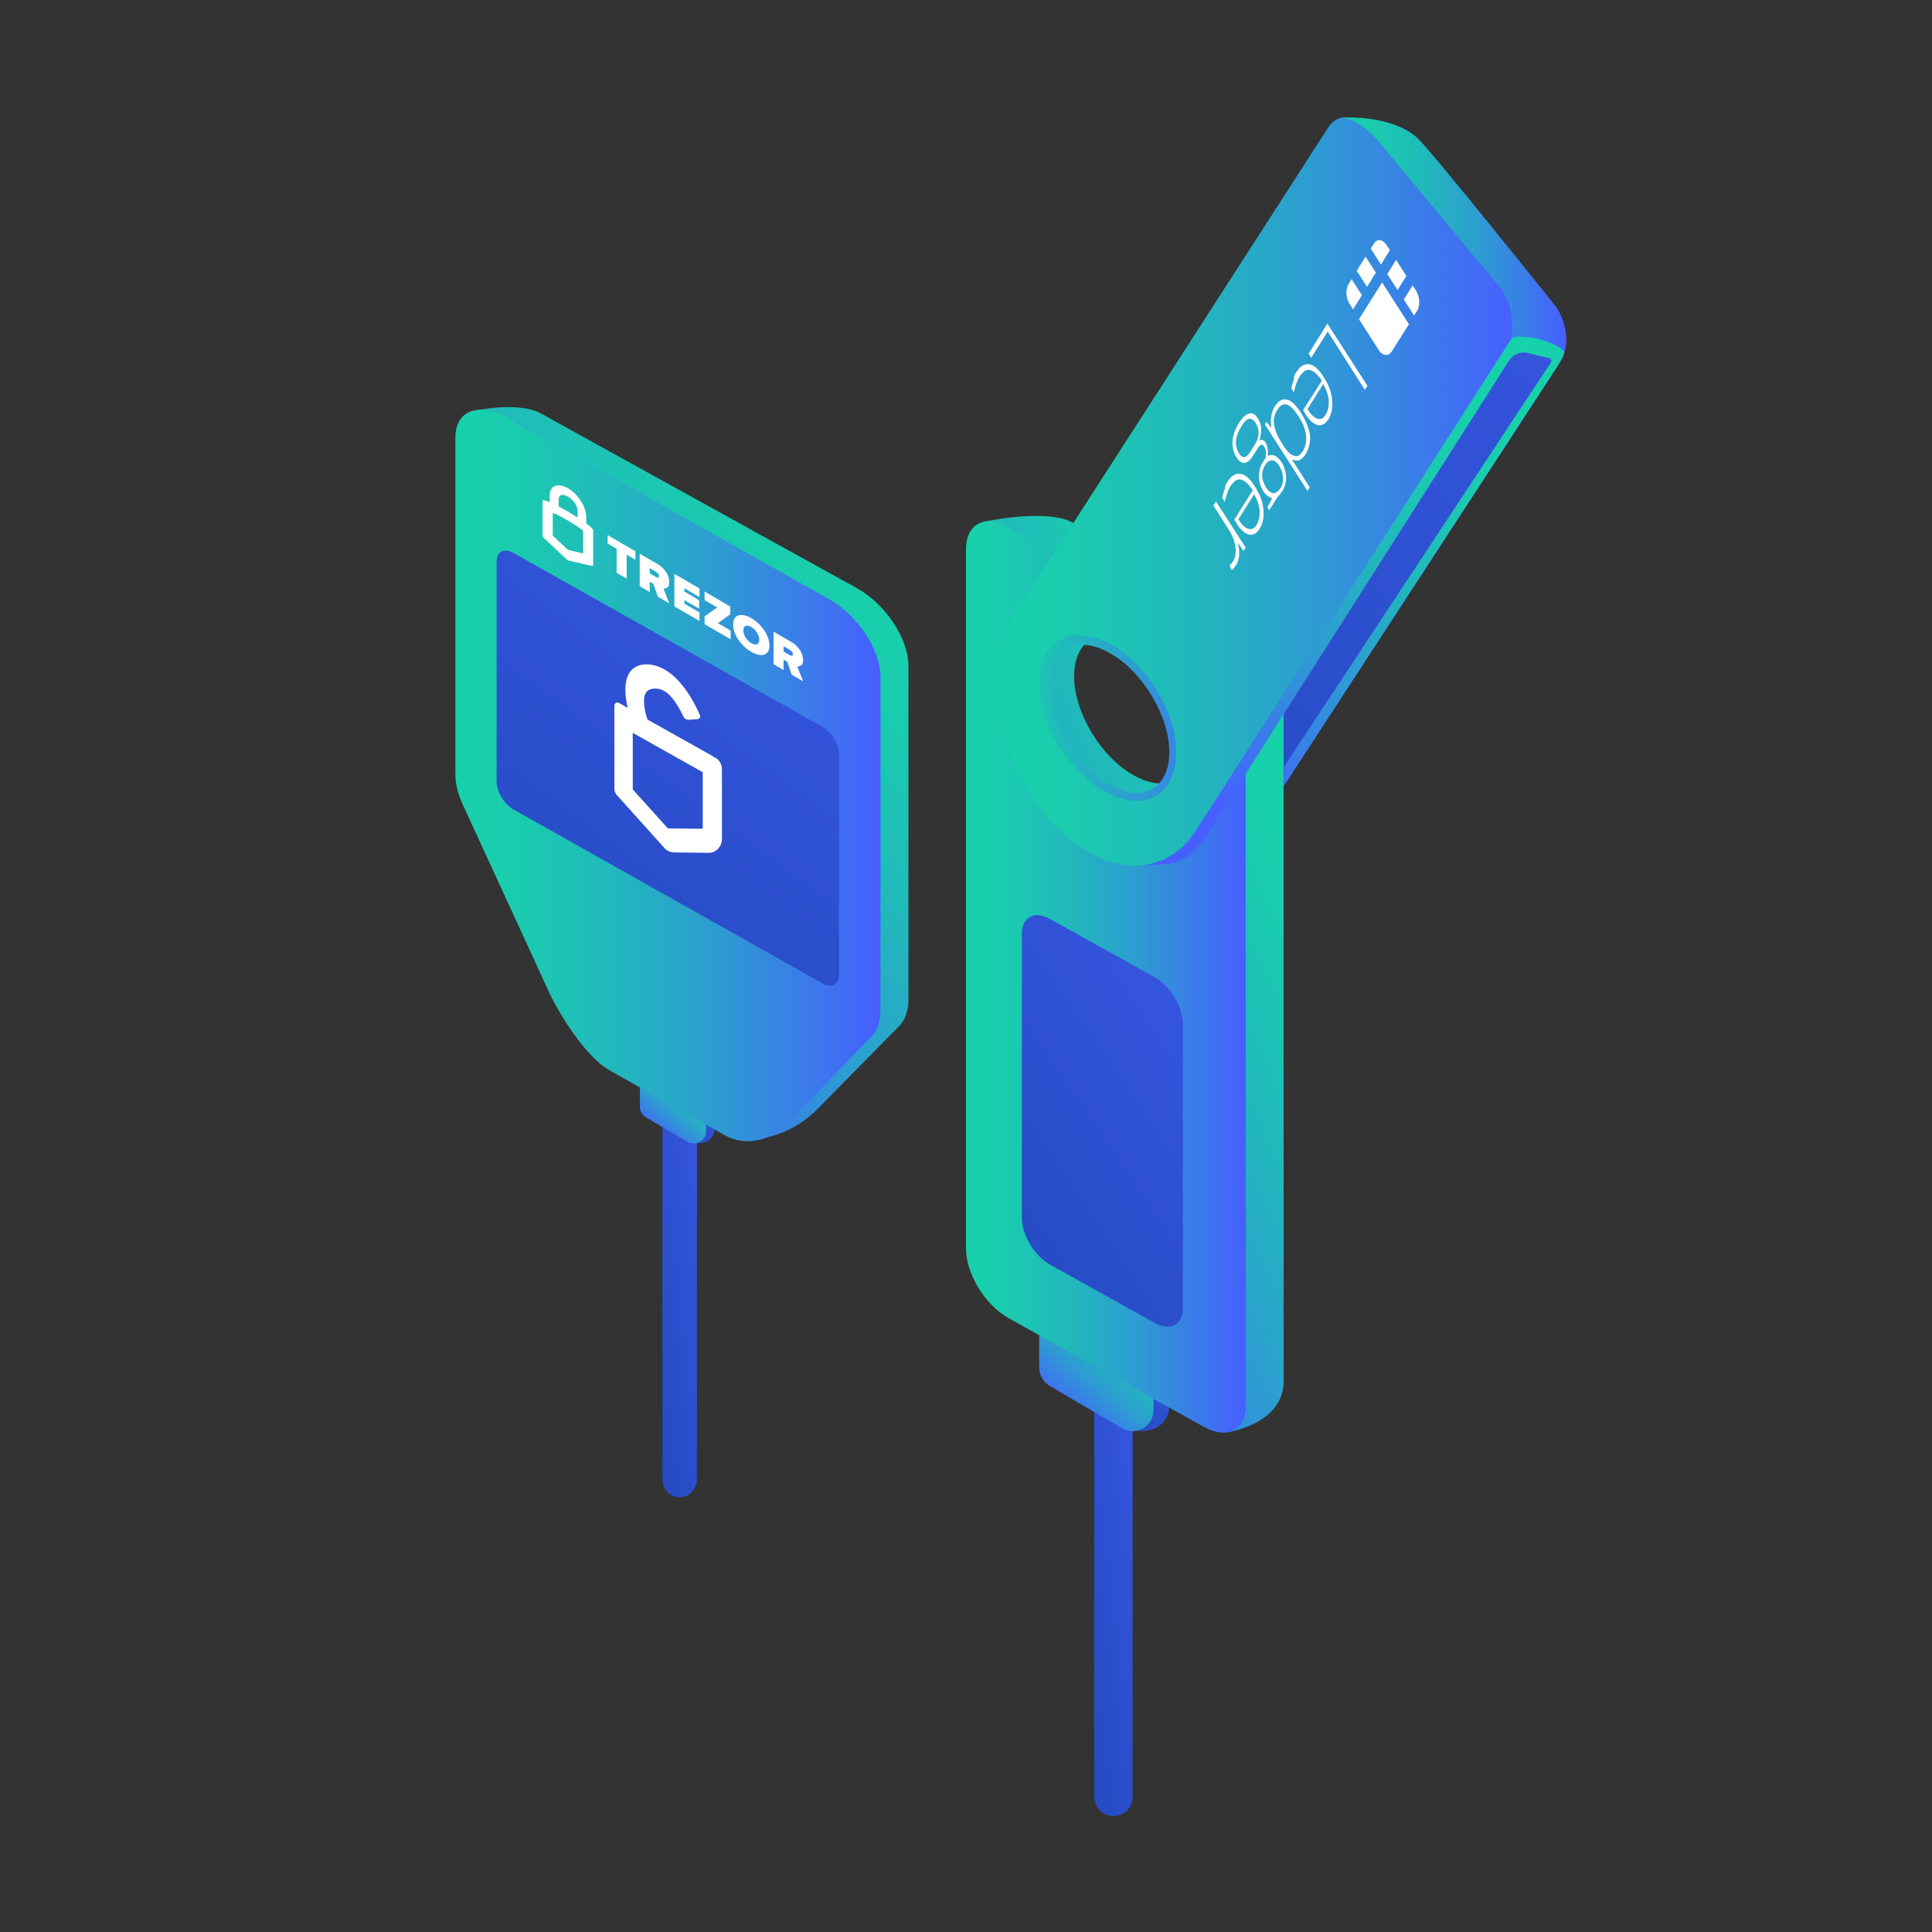<svg width="280" height="280" viewBox="0 0 280 280" fill="none" xmlns="http://www.w3.org/2000/svg">
<rect x="0" y="0" width="280" height="280" fill="#333333" stroke="none"/>
<path fill-rule="evenodd" clip-rule="evenodd" d="M161.362 193.115C162.897 193.115 164.142 194.343 164.142 195.858V260.453C164.142 261.968 162.897 263.196 161.362 263.196C159.827 263.196 158.582 261.968 158.582 260.453V195.858C158.582 194.343 159.827 193.115 161.362 193.115Z" fill="url(#paint0_linear_18611_133549)"/>
<path fill-rule="evenodd" clip-rule="evenodd" d="M224.978 44.046L206.331 21.319C204.307 18.841 201.536 18.525 200.151 20.634L154.385 90.818C149.537 98.253 151.455 111.435 158.648 120.189C165.84 128.942 175.59 129.996 180.438 122.561L226.204 52.377C227.536 50.268 227.003 46.524 224.978 44.046ZM161.098 116.392C154.279 108.904 151.775 98.2 155.451 92.558C159.127 86.916 167.651 88.392 174.418 95.88C181.237 103.368 183.741 114.072 180.065 119.714C176.389 125.409 167.865 123.932 161.098 116.392Z" fill="url(#paint1_linear_18611_133549)"/>
<path d="M152.895 186.894V197.493C152.895 198.6 153.481 199.602 154.44 200.182L164.882 207.353C167.546 207.67 169.464 206.035 169.464 203.715V194.962L152.895 186.894Z" fill="url(#paint2_linear_18611_133549)"/>
<path d="M150.604 187.578V198.177C150.604 199.284 151.19 200.286 152.149 200.866L162.592 206.983C164.616 208.196 167.174 206.719 167.174 204.399V195.646L150.604 187.578Z" fill="url(#paint3_linear_18611_133549)"/>
<path fill-rule="evenodd" clip-rule="evenodd" d="M164.348 93.244C159.553 90.555 155.664 92.717 155.664 97.99C155.664 103.263 159.553 109.749 164.348 112.385C169.143 115.074 173.033 112.912 173.033 107.639C173.033 102.366 169.143 95.88 164.348 93.244ZM177.668 207.616L151.562 188.211C148.205 186.313 145.488 181.831 145.488 178.14L142.345 75.685C145.861 74.841 152.627 74.156 155.345 75.685L179.959 89.395C183.315 91.293 186.033 95.775 186.033 99.466V200.128C186.086 203.819 183.049 206.667 177.668 207.616Z" fill="url(#paint4_linear_18611_133549)"/>
<path fill-rule="evenodd" clip-rule="evenodd" d="M160.778 94.616C155.983 91.927 152.094 94.089 152.094 99.362C152.094 104.635 155.983 111.121 160.778 113.757C165.573 116.447 169.463 114.285 169.463 109.012C169.463 103.739 165.573 97.253 160.778 94.616ZM174.524 206.826L146.127 191.007C142.77 189.109 140 184.627 140 180.936V79.641C140 75.95 142.717 74.473 146.074 76.372L174.471 92.191C177.827 94.089 180.544 98.571 180.544 102.262V203.557C180.598 207.195 177.881 208.672 174.524 206.826Z" fill="url(#paint5_linear_18611_133549)"/>
<path fill-rule="evenodd" clip-rule="evenodd" d="M167.383 191.744L152.146 183.254C149.908 181.989 148.097 178.983 148.097 176.557V135.375C148.097 132.897 149.908 131.948 152.146 133.16L167.383 141.65C169.621 142.916 171.432 145.921 171.432 148.347V189.529C171.486 192.007 169.621 192.956 167.383 191.744Z" fill="url(#paint6_linear_18611_133549)"/>
<path fill-rule="evenodd" clip-rule="evenodd" d="M217.464 41.674L198.71 19.053C196.632 16.575 193.915 16.311 192.53 18.42L147.137 88.868C142.342 96.356 144.313 109.485 151.559 118.186C158.805 126.886 168.555 127.888 173.35 120.453L218.742 50.006C220.074 47.897 219.488 44.153 217.464 41.674ZM155.874 111.331C151.026 106.058 149.215 98.518 151.772 94.51C154.329 90.503 160.35 91.504 165.198 96.778C170.046 102.05 171.858 109.591 169.301 113.598C166.743 117.659 160.723 116.604 155.874 111.331Z" fill="url(#paint7_linear_18611_133549)"/>
<path fill-rule="evenodd" clip-rule="evenodd" d="M194.661 17.049C194.661 17.049 201.694 16.574 205.477 20.054C207.341 21.742 225.616 44.574 225.616 44.574C225.616 44.574 227.8 47.843 226.681 51.271C226.681 51.271 224.07 49.214 218.796 49.531C218.796 49.531 220.448 45.207 216.825 40.988C213.735 37.297 199.882 20.582 199.882 20.582C199.882 20.582 197.591 17.576 194.661 17.049Z" fill="url(#paint8_linear_18611_133549)"/>
<path fill-rule="evenodd" clip-rule="evenodd" d="M170.687 124.883C169.781 125.357 165.785 125.357 165.785 125.357C165.785 125.357 167.757 125.252 169.888 123.881C171.859 122.615 172.818 121.192 174.363 118.766L218.797 49.478C219.063 49.057 219.543 48.793 220.076 48.793C220.875 48.793 222.153 48.846 223.645 49.32C224.924 49.689 226.895 50.586 226.682 51.219C226.362 52.062 225.616 53.222 225.616 53.222L186.084 113.862V111.12L224.764 52.537C224.924 52.273 224.817 51.957 224.498 51.904L221.461 51.166C220.395 50.902 219.276 51.324 218.69 52.273L174.363 121.824C173.084 123.723 172.072 124.197 170.687 124.883Z" fill="url(#paint9_linear_18611_133549)"/>
<path fill-rule="evenodd" clip-rule="evenodd" d="M179.795 68.669C179.102 68.564 178.463 68.933 177.93 69.777C177.664 70.146 177.504 70.462 177.504 70.884C177.344 71.253 177.238 71.675 177.131 72.15L177.504 72.73C177.596 72.229 177.728 71.846 177.831 71.547C177.847 71.5 177.862 71.455 177.877 71.412C177.983 71.095 178.143 70.726 178.356 70.41C178.836 69.724 179.315 69.355 179.848 69.513C180.381 69.619 180.967 70.146 181.553 71.042L178.889 75.314L179.209 75.841C179.795 76.79 180.381 77.317 181.02 77.475C181.606 77.581 182.139 77.317 182.565 76.632C183.045 75.841 183.205 74.892 183.098 73.784C182.992 72.677 182.565 71.57 181.873 70.515C181.18 69.408 180.487 68.775 179.795 68.669ZM182.565 74.101C182.565 74.839 182.459 75.525 182.086 76.105C181.766 76.632 181.393 76.79 180.914 76.632C180.434 76.526 179.955 76.052 179.475 75.261L181.766 71.622C182.246 72.519 182.512 73.31 182.565 74.101Z" fill="white"/>
<path d="M178.516 82.643C178.729 82.432 178.942 82.221 179.102 81.957C179.369 81.536 179.528 81.114 179.582 80.534C179.635 80.112 179.582 79.479 179.422 78.741V78.688L180.221 79.848L180.541 79.374L176.225 72.677L175.852 73.257L178.197 76.948C178.676 77.739 178.942 78.477 179.049 79.321C179.156 80.112 179.049 80.797 178.729 81.272C178.569 81.536 178.41 81.747 178.197 81.957L178.516 82.643Z" fill="white"/>
<path d="M204.196 46.997L201.692 50.952C201.213 51.69 200.36 51.585 199.827 50.741L196.95 46.259L200.307 40.933L204.196 46.997Z" fill="white"/>
<path d="M205.368 45.046L204.942 45.732L203.45 43.412L204.729 41.355L205.208 42.093C205.794 42.99 205.848 44.308 205.368 45.046Z" fill="white"/>
<path d="M202.544 42.041L203.823 39.984L202.331 37.664L201.053 39.721L202.544 42.041Z" fill="white"/>
<path d="M195.459 41.144L195.885 40.459L197.377 42.779L196.098 44.836L195.618 44.097C195.032 43.201 194.979 41.883 195.459 41.144Z" fill="white"/>
<path d="M198.122 41.566L199.401 39.51L197.909 37.19L196.631 39.246L198.122 41.566Z" fill="white"/>
<path d="M200.946 35.502L201.426 36.24L200.147 38.35L198.655 36.029L199.081 35.344C199.561 34.553 200.413 34.658 200.946 35.502Z" fill="white"/>
<path d="M198.176 55.91L192.368 46.893L189.651 51.27L190.024 51.85L192.422 48.053L197.803 56.49L198.176 55.91Z" fill="white"/>
<path fill-rule="evenodd" clip-rule="evenodd" d="M189.758 52.799C189.065 52.693 188.426 53.062 187.893 53.906C187.68 54.17 187.467 54.539 187.52 55.014C187.36 55.383 187.254 55.804 187.147 56.279L187.52 56.859C187.612 56.358 187.744 55.975 187.847 55.676C187.863 55.629 187.878 55.584 187.893 55.541C187.999 55.224 188.159 54.855 188.372 54.539C188.852 53.853 189.331 53.484 189.864 53.642C190.397 53.748 190.983 54.275 191.569 55.172L188.852 59.443L189.172 59.97C189.758 60.919 190.344 61.447 190.983 61.605C191.569 61.71 192.102 61.447 192.528 60.761C193.008 59.97 193.167 59.021 193.061 57.914C192.954 56.806 192.528 55.699 191.835 54.644C191.143 53.537 190.45 52.904 189.758 52.799ZM192.581 58.125C192.581 58.863 192.475 59.548 192.102 60.128C191.782 60.656 191.356 60.867 190.93 60.656C190.45 60.55 189.971 60.076 189.491 59.285L191.782 55.646C192.262 56.543 192.528 57.334 192.581 58.125Z" fill="white"/>
<path fill-rule="evenodd" clip-rule="evenodd" d="M188.372 66.667C188.639 66.509 188.958 66.245 189.225 65.823C189.704 65.032 189.917 64.136 189.864 63.134C189.704 62.079 189.278 60.972 188.532 59.812C187.786 58.705 187.147 58.019 186.508 57.914C185.815 57.755 185.282 58.072 184.75 58.916C184.217 59.759 184.057 60.814 184.27 62.027L183.524 61.13L183.311 61.499L189.491 71.149L189.811 70.622L188.266 68.196C187.946 67.669 187.627 67.194 187.254 66.667V66.614C187.68 66.772 188.053 66.772 188.372 66.667ZM189.278 63.029C189.385 63.925 189.225 64.663 188.852 65.296C188.426 65.981 187.999 66.298 187.52 66.034C187.04 65.929 186.454 65.349 185.815 64.294L185.762 64.189C185.069 63.134 184.75 62.238 184.643 61.499C184.536 60.761 184.696 60.076 185.122 59.39C185.922 58.072 186.934 58.388 188.159 60.286C188.799 61.288 189.172 62.185 189.278 63.029Z" fill="white"/>
<path fill-rule="evenodd" clip-rule="evenodd" d="M183.684 73.522L183.95 73.944L185.176 71.993C185.314 71.902 185.491 71.654 185.709 71.35C185.743 71.302 185.779 71.252 185.815 71.202C186.241 70.569 186.401 69.883 186.401 69.093C186.348 68.354 186.135 67.616 185.709 66.93C185.389 66.509 185.069 66.192 184.75 66.034C184.377 65.876 184.057 65.929 183.737 66.087C183.791 65.243 183.684 64.558 183.418 64.136C183.311 63.925 183.151 63.819 182.991 63.767C182.885 63.714 182.672 63.767 182.512 63.819C182.725 63.292 182.778 62.712 182.778 62.185C182.778 61.657 182.618 61.13 182.299 60.656C181.979 60.076 181.553 59.812 181.073 59.917C180.594 60.023 180.114 60.445 179.635 61.183C179.049 62.132 178.676 63.029 178.623 63.925C178.569 64.769 178.729 65.56 179.209 66.298C179.582 66.878 180.008 67.141 180.381 67.089C180.807 67.036 181.233 66.667 181.606 66.034L182.245 65.032C182.459 64.663 182.618 64.505 182.778 64.452C182.938 64.4 183.045 64.505 183.204 64.716C183.364 64.927 183.418 65.138 183.471 65.454C183.471 65.718 183.471 66.034 183.418 66.403C183.364 66.456 183.204 66.667 183.045 66.93C182.618 67.563 182.459 68.249 182.459 69.04C182.459 69.831 182.672 70.516 183.098 71.202C183.418 71.729 183.844 72.045 184.377 72.204L183.684 73.522ZM179.955 61.71C180.7 60.498 181.393 60.392 181.979 61.288C182.565 62.238 182.565 63.292 181.873 64.4L181.286 65.349C180.967 65.876 180.647 66.192 180.381 66.245C180.114 66.298 179.848 66.14 179.582 65.718C178.836 64.61 178.996 63.239 179.955 61.71ZM184.323 66.72C184.696 66.72 185.069 66.983 185.389 67.511C185.709 68.038 185.922 68.618 185.922 69.198C185.975 69.778 185.868 70.305 185.549 70.78C185.229 71.254 184.909 71.465 184.536 71.465C184.217 71.465 183.844 71.202 183.471 70.622C183.151 70.042 182.938 69.567 182.938 68.987C182.885 68.46 183.045 67.88 183.364 67.405C183.631 66.93 183.95 66.72 184.323 66.72Z" fill="white"/>
<path fill-rule="evenodd" clip-rule="evenodd" d="M98.5 151C99.881 151 101 152.163 101 153.599V214.401C101 215.837 99.881 217 98.5 217C97.119 217 96 215.837 96 214.401V153.599C96 152.163 97.119 151 98.5 151Z" fill="url(#paint10_linear_18611_133549)"/>
<path d="M94.038 153.865V159.982C94.038 160.626 94.363 161.212 94.925 161.534L100.958 165.661C102.496 165.837 103.591 164.9 103.591 163.553V158.519L94.038 153.865Z" fill="url(#paint11_linear_18611_133549)"/>
<path d="M92.739 154.274V160.392C92.739 161.036 93.064 161.621 93.626 161.943L99.659 165.485C100.842 166.158 102.321 165.339 102.321 163.992V158.958L92.739 154.274Z" fill="url(#paint12_linear_18611_133549)"/>
<path d="M131.658 96.493C131.658 92.57 128.346 87.565 124.205 85.253L78.571 60.021C75.111 57.972 68.219 59.641 68.219 59.641L70.053 110.514C70.024 111.919 70.408 113.528 71.147 115.109L83.894 142.829C83.894 142.829 88.005 151.113 92.501 153.63L107.643 165.075C107.791 165.075 107.968 165.104 108.116 165.104C111.991 165.221 115.806 163.494 118.674 160.538L130.534 148.478C131.214 147.659 131.599 146.488 131.658 145.112V96.493Z" fill="url(#paint13_linear_18611_133549)"/>
<path d="M127.606 98.074C127.606 94.151 124.294 89.146 120.153 86.834L73.454 60.548C69.314 58.236 66.002 59.495 66.002 63.417V112.065C65.972 113.47 66.356 115.08 67.096 116.661L79.843 144.381C79.843 144.381 83.954 152.664 88.449 155.182L104.922 164.46C109.388 166.978 113.351 163.612 113.351 163.612L126.483 150.03C127.163 149.21 127.547 148.039 127.606 146.664V98.074Z" fill="url(#paint14_linear_18611_133549)"/>
<path d="M74.402 80.13L119.179 105.332C120.509 106.093 121.604 107.879 121.604 109.343V141.248C121.604 142.712 120.509 143.268 119.179 142.507L74.402 117.304C73.071 116.543 71.977 114.758 71.977 113.294V81.389C71.977 79.954 73.041 79.369 74.402 80.13Z" fill="url(#paint15_linear_18611_133549)"/>
<path fill-rule="evenodd" clip-rule="evenodd" d="M102.499 109.138L99.778 107.616L93.833 104.279C93.478 103.196 93.183 101.761 93.419 100.854C93.597 100.21 94.011 99.859 94.75 99.8C95.549 99.742 96.288 100.034 96.968 100.678C97.826 101.498 98.536 102.786 99.009 103.781C99.157 104.132 99.511 104.337 99.866 104.308L101.109 104.22C101.375 104.191 101.552 103.898 101.434 103.635C100.783 102.142 99.6 99.829 97.826 98.161C96.406 96.844 94.898 96.2 93.449 96.288C92.059 96.376 91.112 97.166 90.787 98.571C90.491 99.8 90.669 101.264 90.964 102.581L89.663 101.849C89.367 101.703 89.042 101.937 89.042 102.288V114.289C89.042 114.641 89.16 114.992 89.397 115.226L96.317 122.924C96.672 123.305 97.116 123.51 97.619 123.539L102.735 123.598C103.77 123.598 104.628 122.69 104.628 121.578V111.479C104.628 110.777 104.273 110.162 103.711 109.84L102.499 109.138ZM101.878 120.114L96.791 120.056L91.704 114.406V106.211L101.848 111.918V120.114H101.878Z" fill="white"/>
<path fill-rule="evenodd" clip-rule="evenodd" d="M79.666 72.783V71.817C79.666 70.383 80.849 69.914 82.328 70.763C83.777 71.612 84.96 73.456 84.96 74.89V75.856C85.463 76.237 85.966 76.676 85.966 76.822V81.886C85.966 81.886 85.966 82.033 85.818 82.003C85.395 81.941 84.109 81.638 83.217 81.428C82.861 81.345 82.568 81.276 82.416 81.242C82.328 81.242 82.328 81.242 82.298 81.213C82.269 81.213 82.239 81.184 82.18 81.125C81.647 80.627 79.37 78.491 78.779 77.935C78.631 77.788 78.631 77.642 78.631 77.642V72.549C78.631 72.402 79.163 72.578 79.666 72.783ZM80.169 77.671C80.198 77.73 82.209 79.603 82.209 79.603L82.298 79.691C82.328 79.691 82.416 79.72 82.416 79.72C82.416 79.72 84.428 80.189 84.457 80.189C84.488 80.204 84.502 80.211 84.51 80.206C84.516 80.202 84.516 80.188 84.516 80.159V76.998C84.516 76.822 83.511 76.149 82.298 75.447C81.115 74.744 80.11 74.246 80.11 74.422V77.583C80.11 77.598 80.117 77.605 80.128 77.616C80.139 77.627 80.154 77.642 80.169 77.671ZM82.328 71.993C81.47 71.495 80.938 71.7 80.938 72.549H80.967V73.398C81.943 73.895 82.742 74.393 83.718 75.007V74.159C83.718 73.31 83.185 72.49 82.328 71.993Z" fill="white"/>
<path d="M88.064 77.554V78.784L89.365 79.545V83.028L90.814 83.847V80.394L92.086 81.125V79.896L88.064 77.554Z" fill="white"/>
<path fill-rule="evenodd" clip-rule="evenodd" d="M92.709 80.248V84.961L94.158 85.809V84.317L94.69 84.609L95.341 86.483L96.997 87.449L96.139 85.283C96.524 85.312 96.997 85.165 96.997 84.346C96.997 83.468 96.406 82.385 95.282 81.741L92.709 80.248ZM94.158 82.326L95.045 82.853C95.282 82.999 95.518 83.234 95.518 83.497C95.518 83.76 95.282 83.731 95.045 83.614L94.158 83.087V82.326Z" fill="white"/>
<path d="M97.735 83.175V87.888L101.373 89.995V88.766L99.184 87.478V86.98L101.313 88.21V86.98L99.184 85.722V85.253L101.373 86.541V85.283L97.735 83.175Z" fill="white"/>
<path d="M102.112 86.98V85.722L105.838 87.917V89.029L104.034 90.317L105.897 91.4V92.659L102.112 90.463V89.322L103.945 88.034L102.112 86.98Z" fill="white"/>
<path fill-rule="evenodd" clip-rule="evenodd" d="M106.252 90.521C106.252 91.956 107.406 93.624 108.885 94.473C110.363 95.322 111.517 95 111.517 93.566C111.517 92.102 110.363 90.463 108.885 89.585C107.406 88.736 106.252 89.058 106.252 90.521ZM107.731 91.37C107.731 90.726 108.175 90.463 108.885 90.873C109.594 91.282 110.038 92.073 110.038 92.717C110.038 93.361 109.594 93.624 108.885 93.214C108.175 92.805 107.731 92.014 107.731 91.37Z" fill="white"/>
<path fill-rule="evenodd" clip-rule="evenodd" d="M112.109 96.258V91.546L114.682 93.039C115.806 93.683 116.397 94.766 116.397 95.644C116.397 96.463 115.924 96.61 115.54 96.58L116.397 98.746L114.741 97.781L114.09 95.907L113.558 95.614V97.107L112.109 96.258ZM114.445 94.18L113.558 93.653V94.414L114.445 94.941C114.682 95.058 114.919 95.088 114.919 94.824C114.919 94.561 114.682 94.326 114.445 94.18Z" fill="white"/>
<defs>
<linearGradient id="paint0_linear_18611_133549" x1="164.391" y1="305.631" x2="190.678" y2="302.033" gradientUnits="userSpaceOnUse">
<stop stop-color="#244ABF"/>
<stop offset="1" stop-color="#4760FF"/>
</linearGradient>
<linearGradient id="paint1_linear_18611_133549" x1="230.308" y1="193.077" x2="378.984" y2="14.836" gradientUnits="userSpaceOnUse">
<stop stop-color="#244ABF"/>
<stop offset="1" stop-color="#4760FF"/>
</linearGradient>
<linearGradient id="paint2_linear_18611_133549" x1="170.207" y1="219.805" x2="197.304" y2="182.011" gradientUnits="userSpaceOnUse">
<stop stop-color="#244ABF"/>
<stop offset="1" stop-color="#4760FF"/>
</linearGradient>
<linearGradient id="paint3_linear_18611_133549" x1="160.706" y1="187.578" x2="149.002" y2="201.31" gradientUnits="userSpaceOnUse">
<stop stop-color="#17D1AA"/>
<stop offset="0.15" stop-color="#1ACBAF"/>
<stop offset="0.37" stop-color="#21B8BC"/>
<stop offset="0.62" stop-color="#2E9BD3"/>
<stop offset="0.89" stop-color="#3F71F1"/>
<stop offset="1" stop-color="#475FFF"/>
</linearGradient>
<linearGradient id="paint4_linear_18611_133549" x1="168.979" y1="74.777" x2="108.541" y2="102.702" gradientUnits="userSpaceOnUse">
<stop stop-color="#17D1AA"/>
<stop offset="0.15" stop-color="#1ACBAF"/>
<stop offset="0.37" stop-color="#21B8BC"/>
<stop offset="0.62" stop-color="#2E9BD3"/>
<stop offset="0.89" stop-color="#3F71F1"/>
<stop offset="1" stop-color="#475FFF"/>
</linearGradient>
<linearGradient id="paint5_linear_18611_133549" x1="140" y1="207.623" x2="180.545" y2="207.623" gradientUnits="userSpaceOnUse">
<stop stop-color="#17D1AA"/>
<stop offset="0.15" stop-color="#1ACBAF"/>
<stop offset="0.37" stop-color="#21B8BC"/>
<stop offset="0.62" stop-color="#2E9BD3"/>
<stop offset="0.89" stop-color="#3F71F1"/>
<stop offset="1" stop-color="#475FFF"/>
</linearGradient>
<linearGradient id="paint6_linear_18611_133549" x1="172.48" y1="228.378" x2="249.684" y2="176.244" gradientUnits="userSpaceOnUse">
<stop stop-color="#244ABF"/>
<stop offset="1" stop-color="#4760FF"/>
</linearGradient>
<linearGradient id="paint7_linear_18611_133549" x1="144.518" y1="125.433" x2="219.458" y2="125.433" gradientUnits="userSpaceOnUse">
<stop stop-color="#17D1AA"/>
<stop offset="0.15" stop-color="#1ACBAF"/>
<stop offset="0.37" stop-color="#21B8BC"/>
<stop offset="0.62" stop-color="#2E9BD3"/>
<stop offset="0.89" stop-color="#3F71F1"/>
<stop offset="1" stop-color="#475FFF"/>
</linearGradient>
<linearGradient id="paint8_linear_18611_133549" x1="194.661" y1="51.271" x2="227" y2="51.271" gradientUnits="userSpaceOnUse">
<stop stop-color="#17D1AA"/>
<stop offset="0.15" stop-color="#1ACBAF"/>
<stop offset="0.37" stop-color="#21B8BC"/>
<stop offset="0.62" stop-color="#2E9BD3"/>
<stop offset="0.89" stop-color="#3F71F1"/>
<stop offset="1" stop-color="#475FFF"/>
</linearGradient>
<linearGradient id="paint9_linear_18611_133549" x1="202.92" y1="48.793" x2="157.458" y2="99.606" gradientUnits="userSpaceOnUse">
<stop stop-color="#17D1AA"/>
<stop offset="0.15" stop-color="#1ACBAF"/>
<stop offset="0.37" stop-color="#21B8BC"/>
<stop offset="0.62" stop-color="#2E9BD3"/>
<stop offset="0.89" stop-color="#3F71F1"/>
<stop offset="1" stop-color="#475FFF"/>
</linearGradient>
<linearGradient id="paint10_linear_18611_133549" x1="101.224" y1="256.964" x2="124.904" y2="253.868" gradientUnits="userSpaceOnUse">
<stop stop-color="#244ABF"/>
<stop offset="1" stop-color="#4760FF"/>
</linearGradient>
<linearGradient id="paint11_linear_18611_133549" x1="104.019" y1="172.838" x2="119.64" y2="151.049" gradientUnits="userSpaceOnUse">
<stop stop-color="#244ABF"/>
<stop offset="1" stop-color="#4760FF"/>
</linearGradient>
<linearGradient id="paint12_linear_18611_133549" x1="98.581" y1="154.274" x2="91.828" y2="162.213" gradientUnits="userSpaceOnUse">
<stop stop-color="#17D1AA"/>
<stop offset="0.15" stop-color="#1ACBAF"/>
<stop offset="0.37" stop-color="#21B8BC"/>
<stop offset="0.62" stop-color="#2E9BD3"/>
<stop offset="0.89" stop-color="#3F71F1"/>
<stop offset="1" stop-color="#475FFF"/>
</linearGradient>
<linearGradient id="paint13_linear_18611_133549" x1="106.894" y1="59" x2="44.45" y2="111.448" gradientUnits="userSpaceOnUse">
<stop stop-color="#17D1AA"/>
<stop offset="0.15" stop-color="#1ACBAF"/>
<stop offset="0.37" stop-color="#21B8BC"/>
<stop offset="0.62" stop-color="#2E9BD3"/>
<stop offset="0.89" stop-color="#3F71F1"/>
<stop offset="1" stop-color="#475FFF"/>
</linearGradient>
<linearGradient id="paint14_linear_18611_133549" x1="66" y1="165.395" x2="127.606" y2="165.395" gradientUnits="userSpaceOnUse">
<stop stop-color="#17D1AA"/>
<stop offset="0.15" stop-color="#1ACBAF"/>
<stop offset="0.37" stop-color="#21B8BC"/>
<stop offset="0.62" stop-color="#2E9BD3"/>
<stop offset="0.89" stop-color="#3F71F1"/>
<stop offset="1" stop-color="#475FFF"/>
</linearGradient>
<linearGradient id="paint15_linear_18611_133549" x1="123.828" y1="181.026" x2="207.865" y2="66.894" gradientUnits="userSpaceOnUse">
<stop stop-color="#244ABF"/>
<stop offset="1" stop-color="#4760FF"/>
</linearGradient>
</defs>
</svg>
